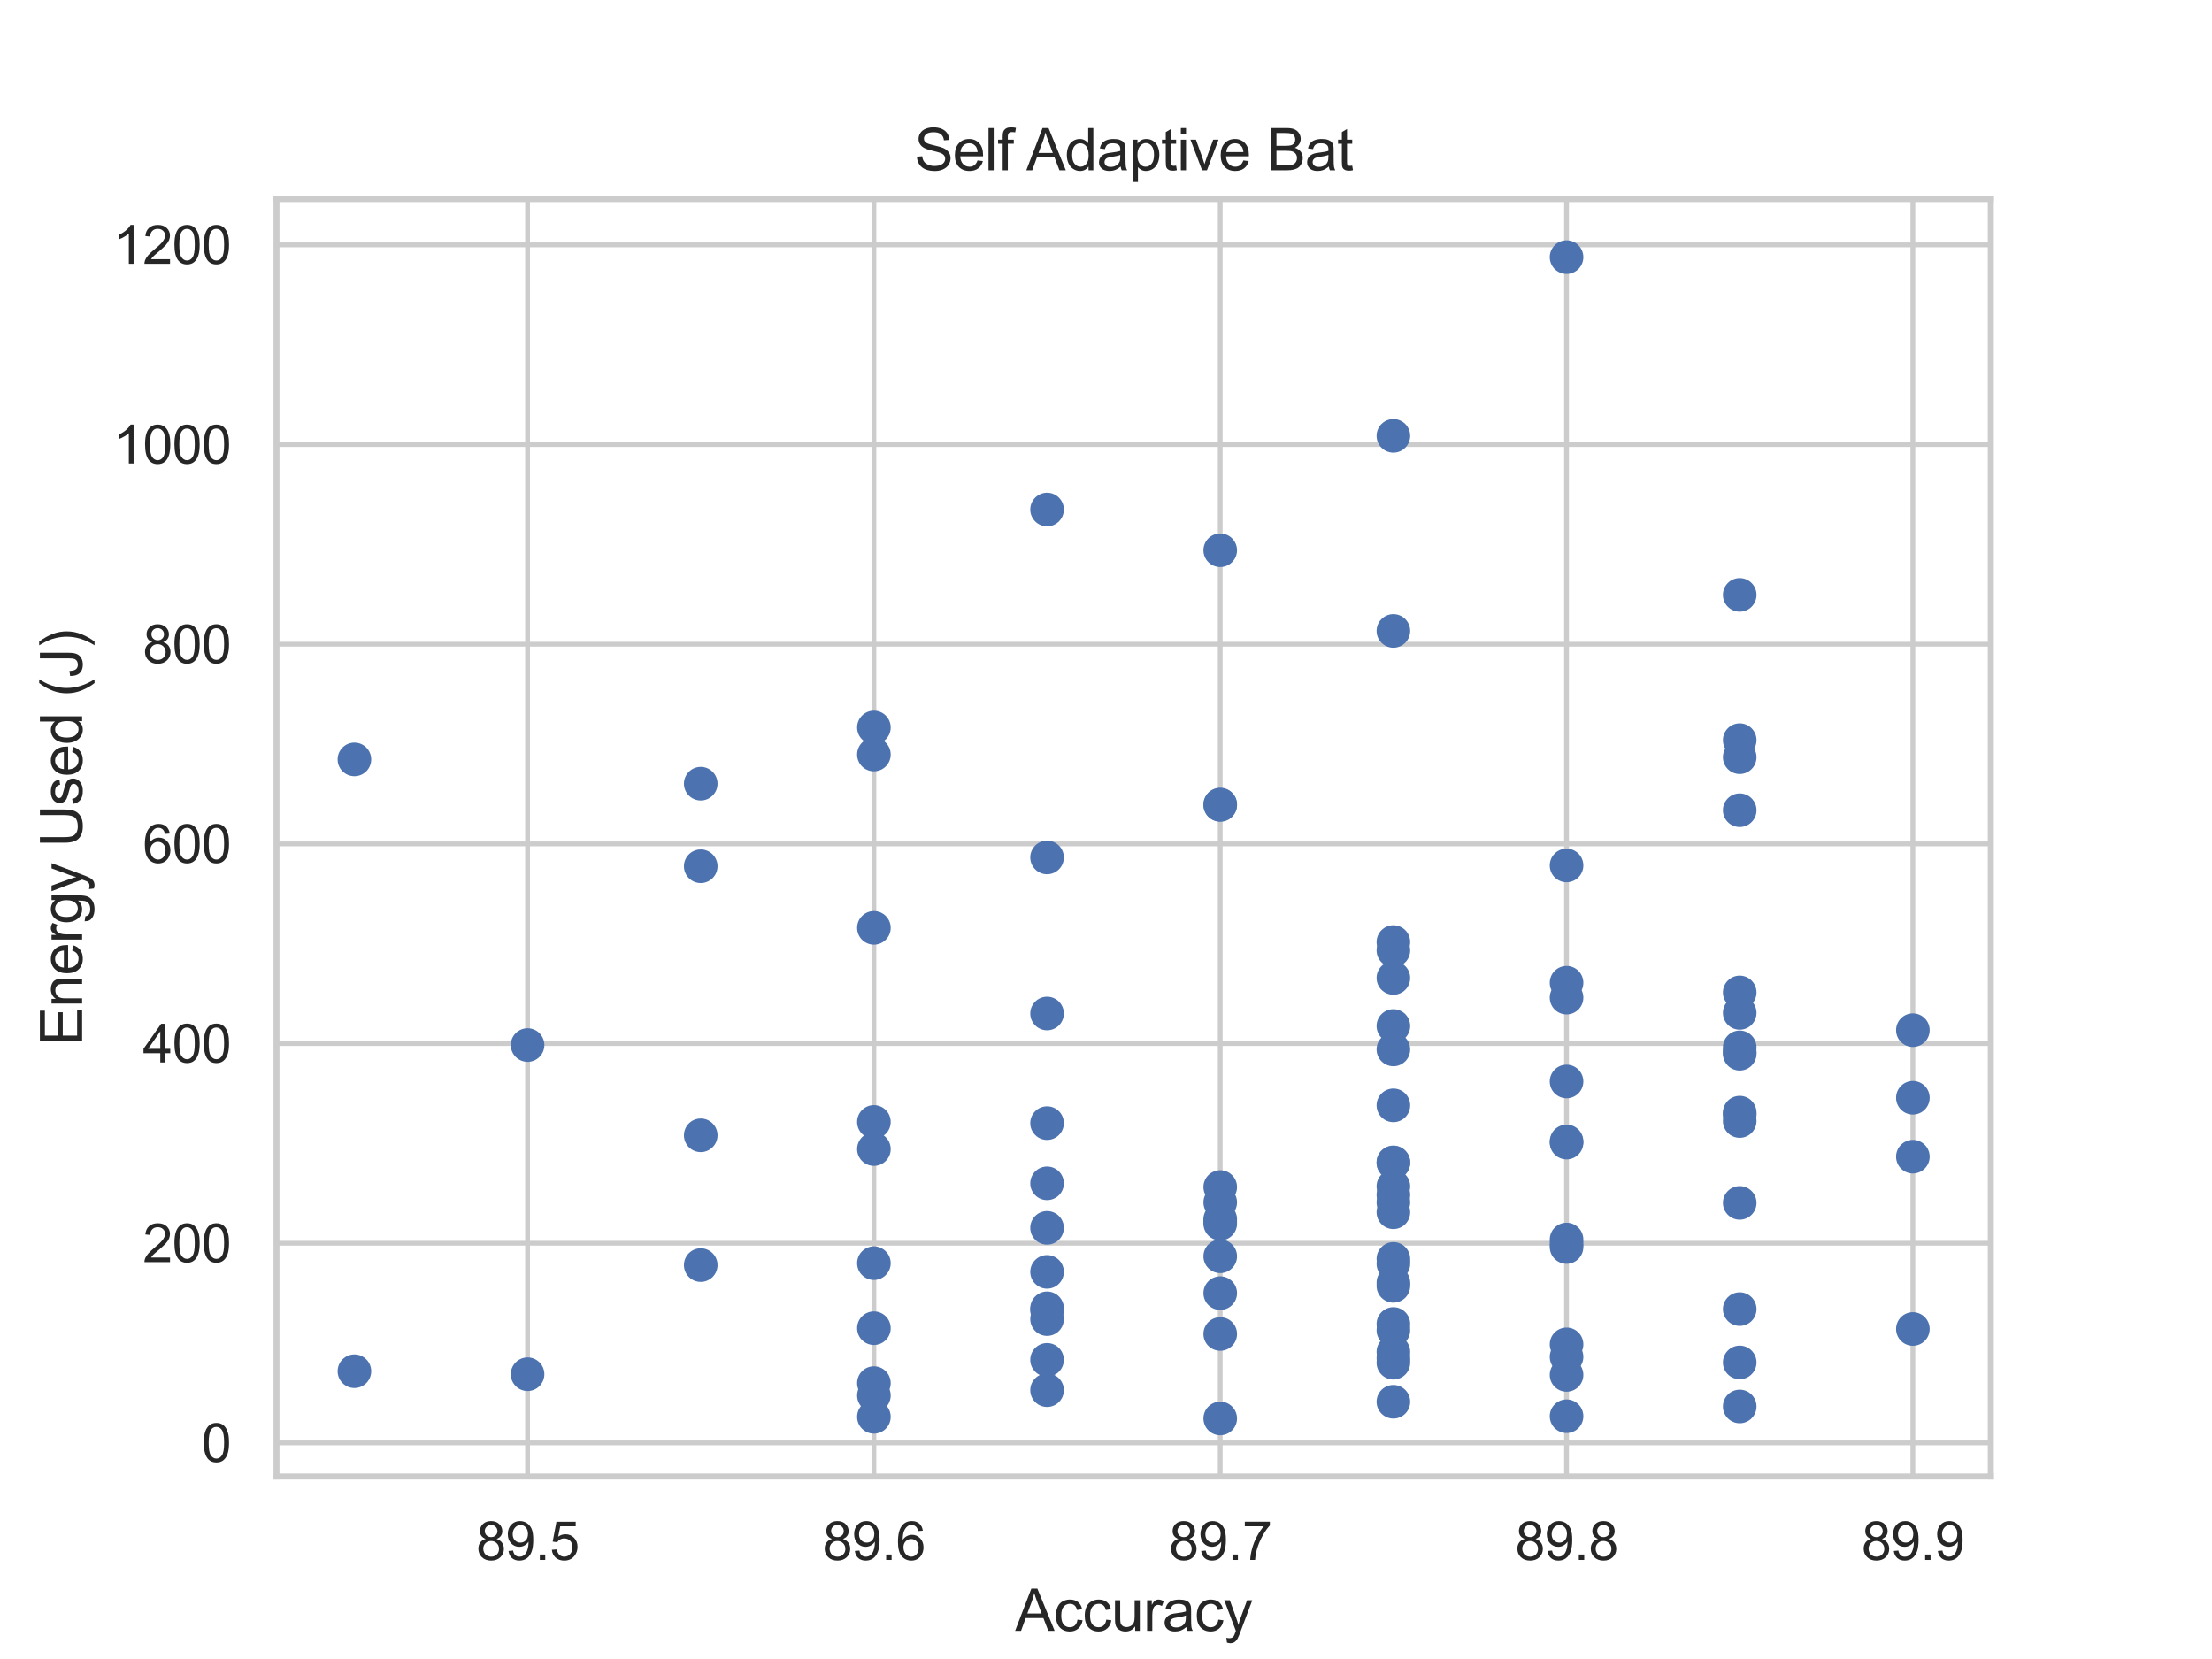 <?xml version="1.0" encoding="utf-8" standalone="no"?>
<!DOCTYPE svg PUBLIC "-//W3C//DTD SVG 1.1//EN"
  "http://www.w3.org/Graphics/SVG/1.1/DTD/svg11.dtd">
<svg xmlns:xlink="http://www.w3.org/1999/xlink" width="460.8pt" height="345.6pt" viewBox="0 0 460.8 345.6" xmlns="http://www.w3.org/2000/svg" version="1.1">
 <defs>
  <style type="text/css">*{stroke-linejoin: round; stroke-linecap: butt}</style>
 </defs>
 <g id="figure_1">
  <g id="patch_1">
   <path d="M 0 345.6 
L 460.8 345.6 
L 460.8 0 
L 0 0 
z
" style="fill: #ffffff"/>
  </g>
  <g id="axes_1">
   <g id="patch_2">
    <path d="M 57.6 307.584 
L 414.72 307.584 
L 414.72 41.472 
L 57.6 41.472 
z
" style="fill: #ffffff"/>
   </g>
   <g id="matplotlib.axis_1">
    <g id="xtick_1">
     <g id="line2d_1">
      <path d="M 109.905 307.584 
L 109.905 41.472 
" clip-path="url(#pb7a81dea56)" style="fill: none; stroke: #cccccc; stroke-linecap: round"/>
     </g>
     <g id="text_1">
      <!-- 89.5 -->
      <g style="fill: #262626" transform="translate(99.202 324.958)scale(0.11 -0.11)">
       <defs>
        <path id="ArialMT-38" d="M 1131 2484 
Q 781 2613 612 2850 
Q 444 3088 444 3419 
Q 444 3919 803 4259 
Q 1163 4600 1759 4600 
Q 2359 4600 2725 4251 
Q 3091 3903 3091 3403 
Q 3091 3084 2923 2848 
Q 2756 2613 2416 2484 
Q 2838 2347 3058 2040 
Q 3278 1734 3278 1309 
Q 3278 722 2862 322 
Q 2447 -78 1769 -78 
Q 1091 -78 675 323 
Q 259 725 259 1325 
Q 259 1772 486 2073 
Q 713 2375 1131 2484 
z
M 1019 3438 
Q 1019 3113 1228 2906 
Q 1438 2700 1772 2700 
Q 2097 2700 2305 2904 
Q 2513 3109 2513 3406 
Q 2513 3716 2298 3927 
Q 2084 4138 1766 4138 
Q 1444 4138 1231 3931 
Q 1019 3725 1019 3438 
z
M 838 1322 
Q 838 1081 952 856 
Q 1066 631 1291 507 
Q 1516 384 1775 384 
Q 2178 384 2440 643 
Q 2703 903 2703 1303 
Q 2703 1709 2433 1975 
Q 2163 2241 1756 2241 
Q 1359 2241 1098 1978 
Q 838 1716 838 1322 
z
" transform="scale(0.016)"/>
        <path id="ArialMT-39" d="M 350 1059 
L 891 1109 
Q 959 728 1153 556 
Q 1347 384 1650 384 
Q 1909 384 2104 503 
Q 2300 622 2425 820 
Q 2550 1019 2634 1356 
Q 2719 1694 2719 2044 
Q 2719 2081 2716 2156 
Q 2547 1888 2255 1720 
Q 1963 1553 1622 1553 
Q 1053 1553 659 1965 
Q 266 2378 266 3053 
Q 266 3750 677 4175 
Q 1088 4600 1706 4600 
Q 2153 4600 2523 4359 
Q 2894 4119 3086 3673 
Q 3278 3228 3278 2384 
Q 3278 1506 3087 986 
Q 2897 466 2520 194 
Q 2144 -78 1638 -78 
Q 1100 -78 759 220 
Q 419 519 350 1059 
z
M 2653 3081 
Q 2653 3566 2395 3850 
Q 2138 4134 1775 4134 
Q 1400 4134 1122 3828 
Q 844 3522 844 3034 
Q 844 2597 1108 2323 
Q 1372 2050 1759 2050 
Q 2150 2050 2401 2323 
Q 2653 2597 2653 3081 
z
" transform="scale(0.016)"/>
        <path id="ArialMT-2e" d="M 581 0 
L 581 641 
L 1222 641 
L 1222 0 
L 581 0 
z
" transform="scale(0.016)"/>
        <path id="ArialMT-35" d="M 266 1200 
L 856 1250 
Q 922 819 1161 601 
Q 1400 384 1738 384 
Q 2144 384 2425 690 
Q 2706 997 2706 1503 
Q 2706 1984 2436 2262 
Q 2166 2541 1728 2541 
Q 1456 2541 1237 2417 
Q 1019 2294 894 2097 
L 366 2166 
L 809 4519 
L 3088 4519 
L 3088 3981 
L 1259 3981 
L 1013 2750 
Q 1425 3038 1878 3038 
Q 2478 3038 2890 2622 
Q 3303 2206 3303 1553 
Q 3303 931 2941 478 
Q 2500 -78 1738 -78 
Q 1113 -78 717 272 
Q 322 622 266 1200 
z
" transform="scale(0.016)"/>
       </defs>
       <use xlink:href="#ArialMT-38"/>
       <use xlink:href="#ArialMT-39" x="55.615"/>
       <use xlink:href="#ArialMT-2e" x="111.23"/>
       <use xlink:href="#ArialMT-35" x="139.014"/>
      </g>
     </g>
    </g>
    <g id="xtick_2">
     <g id="line2d_2">
      <path d="M 182.051 307.584 
L 182.051 41.472 
" clip-path="url(#pb7a81dea56)" style="fill: none; stroke: #cccccc; stroke-linecap: round"/>
     </g>
     <g id="text_2">
      <!-- 89.6 -->
      <g style="fill: #262626" transform="translate(171.347 324.958)scale(0.11 -0.11)">
       <defs>
        <path id="ArialMT-36" d="M 3184 3459 
L 2625 3416 
Q 2550 3747 2413 3897 
Q 2184 4138 1850 4138 
Q 1581 4138 1378 3988 
Q 1113 3794 959 3422 
Q 806 3050 800 2363 
Q 1003 2672 1297 2822 
Q 1591 2972 1913 2972 
Q 2475 2972 2870 2558 
Q 3266 2144 3266 1488 
Q 3266 1056 3080 686 
Q 2894 316 2569 119 
Q 2244 -78 1831 -78 
Q 1128 -78 684 439 
Q 241 956 241 2144 
Q 241 3472 731 4075 
Q 1159 4600 1884 4600 
Q 2425 4600 2770 4297 
Q 3116 3994 3184 3459 
z
M 888 1484 
Q 888 1194 1011 928 
Q 1134 663 1356 523 
Q 1578 384 1822 384 
Q 2178 384 2434 671 
Q 2691 959 2691 1453 
Q 2691 1928 2437 2201 
Q 2184 2475 1800 2475 
Q 1419 2475 1153 2201 
Q 888 1928 888 1484 
z
" transform="scale(0.016)"/>
       </defs>
       <use xlink:href="#ArialMT-38"/>
       <use xlink:href="#ArialMT-39" x="55.615"/>
       <use xlink:href="#ArialMT-2e" x="111.23"/>
       <use xlink:href="#ArialMT-36" x="139.014"/>
      </g>
     </g>
    </g>
    <g id="xtick_3">
     <g id="line2d_3">
      <path d="M 254.196 307.584 
L 254.196 41.472 
" clip-path="url(#pb7a81dea56)" style="fill: none; stroke: #cccccc; stroke-linecap: round"/>
     </g>
     <g id="text_3">
      <!-- 89.7 -->
      <g style="fill: #262626" transform="translate(243.493 324.958)scale(0.11 -0.11)">
       <defs>
        <path id="ArialMT-37" d="M 303 3981 
L 303 4522 
L 3269 4522 
L 3269 4084 
Q 2831 3619 2401 2847 
Q 1972 2075 1738 1259 
Q 1569 684 1522 0 
L 944 0 
Q 953 541 1156 1306 
Q 1359 2072 1739 2783 
Q 2119 3494 2547 3981 
L 303 3981 
z
" transform="scale(0.016)"/>
       </defs>
       <use xlink:href="#ArialMT-38"/>
       <use xlink:href="#ArialMT-39" x="55.615"/>
       <use xlink:href="#ArialMT-2e" x="111.23"/>
       <use xlink:href="#ArialMT-37" x="139.014"/>
      </g>
     </g>
    </g>
    <g id="xtick_4">
     <g id="line2d_4">
      <path d="M 326.342 307.584 
L 326.342 41.472 
" clip-path="url(#pb7a81dea56)" style="fill: none; stroke: #cccccc; stroke-linecap: round"/>
     </g>
     <g id="text_4">
      <!-- 89.8 -->
      <g style="fill: #262626" transform="translate(315.638 324.958)scale(0.11 -0.11)">
       <use xlink:href="#ArialMT-38"/>
       <use xlink:href="#ArialMT-39" x="55.615"/>
       <use xlink:href="#ArialMT-2e" x="111.23"/>
       <use xlink:href="#ArialMT-38" x="139.014"/>
      </g>
     </g>
    </g>
    <g id="xtick_5">
     <g id="line2d_5">
      <path d="M 398.487 307.584 
L 398.487 41.472 
" clip-path="url(#pb7a81dea56)" style="fill: none; stroke: #cccccc; stroke-linecap: round"/>
     </g>
     <g id="text_5">
      <!-- 89.9 -->
      <g style="fill: #262626" transform="translate(387.784 324.958)scale(0.11 -0.11)">
       <use xlink:href="#ArialMT-38"/>
       <use xlink:href="#ArialMT-39" x="55.615"/>
       <use xlink:href="#ArialMT-2e" x="111.23"/>
       <use xlink:href="#ArialMT-39" x="139.014"/>
      </g>
     </g>
    </g>
    <g id="text_6">
     <!-- Accuracy -->
     <g style="fill: #262626" transform="translate(211.487 339.733)scale(0.12 -0.12)">
      <defs>
       <path id="ArialMT-41" d="M -9 0 
L 1750 4581 
L 2403 4581 
L 4278 0 
L 3588 0 
L 3053 1388 
L 1138 1388 
L 634 0 
L -9 0 
z
M 1313 1881 
L 2866 1881 
L 2388 3150 
Q 2169 3728 2063 4100 
Q 1975 3659 1816 3225 
L 1313 1881 
z
" transform="scale(0.016)"/>
       <path id="ArialMT-63" d="M 2588 1216 
L 3141 1144 
Q 3050 572 2676 248 
Q 2303 -75 1759 -75 
Q 1078 -75 664 370 
Q 250 816 250 1647 
Q 250 2184 428 2587 
Q 606 2991 970 3192 
Q 1334 3394 1763 3394 
Q 2303 3394 2647 3120 
Q 2991 2847 3088 2344 
L 2541 2259 
Q 2463 2594 2264 2762 
Q 2066 2931 1784 2931 
Q 1359 2931 1093 2626 
Q 828 2322 828 1663 
Q 828 994 1084 691 
Q 1341 388 1753 388 
Q 2084 388 2306 591 
Q 2528 794 2588 1216 
z
" transform="scale(0.016)"/>
       <path id="ArialMT-75" d="M 2597 0 
L 2597 488 
Q 2209 -75 1544 -75 
Q 1250 -75 995 37 
Q 741 150 617 320 
Q 494 491 444 738 
Q 409 903 409 1263 
L 409 3319 
L 972 3319 
L 972 1478 
Q 972 1038 1006 884 
Q 1059 663 1231 536 
Q 1403 409 1656 409 
Q 1909 409 2131 539 
Q 2353 669 2445 892 
Q 2538 1116 2538 1541 
L 2538 3319 
L 3100 3319 
L 3100 0 
L 2597 0 
z
" transform="scale(0.016)"/>
       <path id="ArialMT-72" d="M 416 0 
L 416 3319 
L 922 3319 
L 922 2816 
Q 1116 3169 1280 3281 
Q 1444 3394 1641 3394 
Q 1925 3394 2219 3213 
L 2025 2691 
Q 1819 2813 1613 2813 
Q 1428 2813 1281 2702 
Q 1134 2591 1072 2394 
Q 978 2094 978 1738 
L 978 0 
L 416 0 
z
" transform="scale(0.016)"/>
       <path id="ArialMT-61" d="M 2588 409 
Q 2275 144 1986 34 
Q 1697 -75 1366 -75 
Q 819 -75 525 192 
Q 231 459 231 875 
Q 231 1119 342 1320 
Q 453 1522 633 1644 
Q 813 1766 1038 1828 
Q 1203 1872 1538 1913 
Q 2219 1994 2541 2106 
Q 2544 2222 2544 2253 
Q 2544 2597 2384 2738 
Q 2169 2928 1744 2928 
Q 1347 2928 1158 2789 
Q 969 2650 878 2297 
L 328 2372 
Q 403 2725 575 2942 
Q 747 3159 1072 3276 
Q 1397 3394 1825 3394 
Q 2250 3394 2515 3294 
Q 2781 3194 2906 3042 
Q 3031 2891 3081 2659 
Q 3109 2516 3109 2141 
L 3109 1391 
Q 3109 606 3145 398 
Q 3181 191 3288 0 
L 2700 0 
Q 2613 175 2588 409 
z
M 2541 1666 
Q 2234 1541 1622 1453 
Q 1275 1403 1131 1340 
Q 988 1278 909 1158 
Q 831 1038 831 891 
Q 831 666 1001 516 
Q 1172 366 1500 366 
Q 1825 366 2078 508 
Q 2331 650 2450 897 
Q 2541 1088 2541 1459 
L 2541 1666 
z
" transform="scale(0.016)"/>
       <path id="ArialMT-79" d="M 397 -1278 
L 334 -750 
Q 519 -800 656 -800 
Q 844 -800 956 -737 
Q 1069 -675 1141 -563 
Q 1194 -478 1313 -144 
Q 1328 -97 1363 -6 
L 103 3319 
L 709 3319 
L 1400 1397 
Q 1534 1031 1641 628 
Q 1738 1016 1872 1384 
L 2581 3319 
L 3144 3319 
L 1881 -56 
Q 1678 -603 1566 -809 
Q 1416 -1088 1222 -1217 
Q 1028 -1347 759 -1347 
Q 597 -1347 397 -1278 
z
" transform="scale(0.016)"/>
      </defs>
      <use xlink:href="#ArialMT-41"/>
      <use xlink:href="#ArialMT-63" x="66.699"/>
      <use xlink:href="#ArialMT-63" x="116.699"/>
      <use xlink:href="#ArialMT-75" x="166.699"/>
      <use xlink:href="#ArialMT-72" x="222.314"/>
      <use xlink:href="#ArialMT-61" x="255.615"/>
      <use xlink:href="#ArialMT-63" x="311.23"/>
      <use xlink:href="#ArialMT-79" x="361.23"/>
     </g>
    </g>
   </g>
   <g id="matplotlib.axis_2">
    <g id="ytick_1">
     <g id="line2d_6">
      <path d="M 57.6 300.583 
L 414.72 300.583 
" clip-path="url(#pb7a81dea56)" style="fill: none; stroke: #cccccc; stroke-linecap: round"/>
     </g>
     <g id="text_7">
      <!-- 0 -->
      <g style="fill: #262626" transform="translate(41.983 304.52)scale(0.11 -0.11)">
       <defs>
        <path id="ArialMT-30" d="M 266 2259 
Q 266 3072 433 3567 
Q 600 4063 929 4331 
Q 1259 4600 1759 4600 
Q 2128 4600 2406 4451 
Q 2684 4303 2865 4023 
Q 3047 3744 3150 3342 
Q 3253 2941 3253 2259 
Q 3253 1453 3087 958 
Q 2922 463 2592 192 
Q 2263 -78 1759 -78 
Q 1097 -78 719 397 
Q 266 969 266 2259 
z
M 844 2259 
Q 844 1131 1108 757 
Q 1372 384 1759 384 
Q 2147 384 2411 759 
Q 2675 1134 2675 2259 
Q 2675 3391 2411 3762 
Q 2147 4134 1753 4134 
Q 1366 4134 1134 3806 
Q 844 3388 844 2259 
z
" transform="scale(0.016)"/>
       </defs>
       <use xlink:href="#ArialMT-30"/>
      </g>
     </g>
    </g>
    <g id="ytick_2">
     <g id="line2d_7">
      <path d="M 57.6 258.988 
L 414.72 258.988 
" clip-path="url(#pb7a81dea56)" style="fill: none; stroke: #cccccc; stroke-linecap: round"/>
     </g>
     <g id="text_8">
      <!-- 200 -->
      <g style="fill: #262626" transform="translate(29.749 262.925)scale(0.11 -0.11)">
       <defs>
        <path id="ArialMT-32" d="M 3222 541 
L 3222 0 
L 194 0 
Q 188 203 259 391 
Q 375 700 629 1000 
Q 884 1300 1366 1694 
Q 2113 2306 2375 2664 
Q 2638 3022 2638 3341 
Q 2638 3675 2398 3904 
Q 2159 4134 1775 4134 
Q 1369 4134 1125 3890 
Q 881 3647 878 3216 
L 300 3275 
Q 359 3922 746 4261 
Q 1134 4600 1788 4600 
Q 2447 4600 2831 4234 
Q 3216 3869 3216 3328 
Q 3216 3053 3103 2787 
Q 2991 2522 2730 2228 
Q 2469 1934 1863 1422 
Q 1356 997 1212 845 
Q 1069 694 975 541 
L 3222 541 
z
" transform="scale(0.016)"/>
       </defs>
       <use xlink:href="#ArialMT-32"/>
       <use xlink:href="#ArialMT-30" x="55.615"/>
       <use xlink:href="#ArialMT-30" x="111.23"/>
      </g>
     </g>
    </g>
    <g id="ytick_3">
     <g id="line2d_8">
      <path d="M 57.6 217.392 
L 414.72 217.392 
" clip-path="url(#pb7a81dea56)" style="fill: none; stroke: #cccccc; stroke-linecap: round"/>
     </g>
     <g id="text_9">
      <!-- 400 -->
      <g style="fill: #262626" transform="translate(29.749 221.329)scale(0.11 -0.11)">
       <defs>
        <path id="ArialMT-34" d="M 2069 0 
L 2069 1097 
L 81 1097 
L 81 1613 
L 2172 4581 
L 2631 4581 
L 2631 1613 
L 3250 1613 
L 3250 1097 
L 2631 1097 
L 2631 0 
L 2069 0 
z
M 2069 1613 
L 2069 3678 
L 634 1613 
L 2069 1613 
z
" transform="scale(0.016)"/>
       </defs>
       <use xlink:href="#ArialMT-34"/>
       <use xlink:href="#ArialMT-30" x="55.615"/>
       <use xlink:href="#ArialMT-30" x="111.23"/>
      </g>
     </g>
    </g>
    <g id="ytick_4">
     <g id="line2d_9">
      <path d="M 57.6 175.797 
L 414.72 175.797 
" clip-path="url(#pb7a81dea56)" style="fill: none; stroke: #cccccc; stroke-linecap: round"/>
     </g>
     <g id="text_10">
      <!-- 600 -->
      <g style="fill: #262626" transform="translate(29.749 179.733)scale(0.11 -0.11)">
       <use xlink:href="#ArialMT-36"/>
       <use xlink:href="#ArialMT-30" x="55.615"/>
       <use xlink:href="#ArialMT-30" x="111.23"/>
      </g>
     </g>
    </g>
    <g id="ytick_5">
     <g id="line2d_10">
      <path d="M 57.6 134.201 
L 414.72 134.201 
" clip-path="url(#pb7a81dea56)" style="fill: none; stroke: #cccccc; stroke-linecap: round"/>
     </g>
     <g id="text_11">
      <!-- 800 -->
      <g style="fill: #262626" transform="translate(29.749 138.138)scale(0.11 -0.11)">
       <use xlink:href="#ArialMT-38"/>
       <use xlink:href="#ArialMT-30" x="55.615"/>
       <use xlink:href="#ArialMT-30" x="111.23"/>
      </g>
     </g>
    </g>
    <g id="ytick_6">
     <g id="line2d_11">
      <path d="M 57.6 92.605 
L 414.72 92.605 
" clip-path="url(#pb7a81dea56)" style="fill: none; stroke: #cccccc; stroke-linecap: round"/>
     </g>
     <g id="text_12">
      <!-- 1000 -->
      <g style="fill: #262626" transform="translate(23.632 96.542)scale(0.11 -0.11)">
       <defs>
        <path id="ArialMT-31" d="M 2384 0 
L 1822 0 
L 1822 3584 
Q 1619 3391 1289 3197 
Q 959 3003 697 2906 
L 697 3450 
Q 1169 3672 1522 3987 
Q 1875 4303 2022 4600 
L 2384 4600 
L 2384 0 
z
" transform="scale(0.016)"/>
       </defs>
       <use xlink:href="#ArialMT-31"/>
       <use xlink:href="#ArialMT-30" x="55.615"/>
       <use xlink:href="#ArialMT-30" x="111.23"/>
       <use xlink:href="#ArialMT-30" x="166.846"/>
      </g>
     </g>
    </g>
    <g id="ytick_7">
     <g id="line2d_12">
      <path d="M 57.6 51.01 
L 414.72 51.01 
" clip-path="url(#pb7a81dea56)" style="fill: none; stroke: #cccccc; stroke-linecap: round"/>
     </g>
     <g id="text_13">
      <!-- 1200 -->
      <g style="fill: #262626" transform="translate(23.632 54.947)scale(0.11 -0.11)">
       <use xlink:href="#ArialMT-31"/>
       <use xlink:href="#ArialMT-32" x="55.615"/>
       <use xlink:href="#ArialMT-30" x="111.23"/>
       <use xlink:href="#ArialMT-30" x="166.846"/>
      </g>
     </g>
    </g>
    <g id="text_14">
     <!-- Energy Used (J) -->
     <g style="fill: #262626" transform="translate(17.106 217.873)rotate(-90)scale(0.12 -0.12)">
      <defs>
       <path id="ArialMT-45" d="M 506 0 
L 506 4581 
L 3819 4581 
L 3819 4041 
L 1113 4041 
L 1113 2638 
L 3647 2638 
L 3647 2100 
L 1113 2100 
L 1113 541 
L 3925 541 
L 3925 0 
L 506 0 
z
" transform="scale(0.016)"/>
       <path id="ArialMT-6e" d="M 422 0 
L 422 3319 
L 928 3319 
L 928 2847 
Q 1294 3394 1984 3394 
Q 2284 3394 2536 3286 
Q 2788 3178 2913 3003 
Q 3038 2828 3088 2588 
Q 3119 2431 3119 2041 
L 3119 0 
L 2556 0 
L 2556 2019 
Q 2556 2363 2490 2533 
Q 2425 2703 2258 2804 
Q 2091 2906 1866 2906 
Q 1506 2906 1245 2678 
Q 984 2450 984 1813 
L 984 0 
L 422 0 
z
" transform="scale(0.016)"/>
       <path id="ArialMT-65" d="M 2694 1069 
L 3275 997 
Q 3138 488 2766 206 
Q 2394 -75 1816 -75 
Q 1088 -75 661 373 
Q 234 822 234 1631 
Q 234 2469 665 2931 
Q 1097 3394 1784 3394 
Q 2450 3394 2872 2941 
Q 3294 2488 3294 1666 
Q 3294 1616 3291 1516 
L 816 1516 
Q 847 969 1125 678 
Q 1403 388 1819 388 
Q 2128 388 2347 550 
Q 2566 713 2694 1069 
z
M 847 1978 
L 2700 1978 
Q 2663 2397 2488 2606 
Q 2219 2931 1791 2931 
Q 1403 2931 1139 2672 
Q 875 2413 847 1978 
z
" transform="scale(0.016)"/>
       <path id="ArialMT-67" d="M 319 -275 
L 866 -356 
Q 900 -609 1056 -725 
Q 1266 -881 1628 -881 
Q 2019 -881 2231 -725 
Q 2444 -569 2519 -288 
Q 2563 -116 2559 434 
Q 2191 0 1641 0 
Q 956 0 581 494 
Q 206 988 206 1678 
Q 206 2153 378 2554 
Q 550 2956 876 3175 
Q 1203 3394 1644 3394 
Q 2231 3394 2613 2919 
L 2613 3319 
L 3131 3319 
L 3131 450 
Q 3131 -325 2973 -648 
Q 2816 -972 2473 -1159 
Q 2131 -1347 1631 -1347 
Q 1038 -1347 672 -1080 
Q 306 -813 319 -275 
z
M 784 1719 
Q 784 1066 1043 766 
Q 1303 466 1694 466 
Q 2081 466 2343 764 
Q 2606 1063 2606 1700 
Q 2606 2309 2336 2618 
Q 2066 2928 1684 2928 
Q 1309 2928 1046 2623 
Q 784 2319 784 1719 
z
" transform="scale(0.016)"/>
       <path id="ArialMT-20" transform="scale(0.016)"/>
       <path id="ArialMT-55" d="M 3500 4581 
L 4106 4581 
L 4106 1934 
Q 4106 1244 3950 837 
Q 3794 431 3386 176 
Q 2978 -78 2316 -78 
Q 1672 -78 1262 144 
Q 853 366 678 786 
Q 503 1206 503 1934 
L 503 4581 
L 1109 4581 
L 1109 1938 
Q 1109 1341 1220 1058 
Q 1331 775 1601 622 
Q 1872 469 2263 469 
Q 2931 469 3215 772 
Q 3500 1075 3500 1938 
L 3500 4581 
z
" transform="scale(0.016)"/>
       <path id="ArialMT-73" d="M 197 991 
L 753 1078 
Q 800 744 1014 566 
Q 1228 388 1613 388 
Q 2000 388 2187 545 
Q 2375 703 2375 916 
Q 2375 1106 2209 1216 
Q 2094 1291 1634 1406 
Q 1016 1563 777 1677 
Q 538 1791 414 1992 
Q 291 2194 291 2438 
Q 291 2659 392 2848 
Q 494 3038 669 3163 
Q 800 3259 1026 3326 
Q 1253 3394 1513 3394 
Q 1903 3394 2198 3281 
Q 2494 3169 2634 2976 
Q 2775 2784 2828 2463 
L 2278 2388 
Q 2241 2644 2061 2787 
Q 1881 2931 1553 2931 
Q 1166 2931 1000 2803 
Q 834 2675 834 2503 
Q 834 2394 903 2306 
Q 972 2216 1119 2156 
Q 1203 2125 1616 2013 
Q 2213 1853 2448 1751 
Q 2684 1650 2818 1456 
Q 2953 1263 2953 975 
Q 2953 694 2789 445 
Q 2625 197 2315 61 
Q 2006 -75 1616 -75 
Q 969 -75 630 194 
Q 291 463 197 991 
z
" transform="scale(0.016)"/>
       <path id="ArialMT-64" d="M 2575 0 
L 2575 419 
Q 2259 -75 1647 -75 
Q 1250 -75 917 144 
Q 584 363 401 755 
Q 219 1147 219 1656 
Q 219 2153 384 2558 
Q 550 2963 881 3178 
Q 1213 3394 1622 3394 
Q 1922 3394 2156 3267 
Q 2391 3141 2538 2938 
L 2538 4581 
L 3097 4581 
L 3097 0 
L 2575 0 
z
M 797 1656 
Q 797 1019 1065 703 
Q 1334 388 1700 388 
Q 2069 388 2326 689 
Q 2584 991 2584 1609 
Q 2584 2291 2321 2609 
Q 2059 2928 1675 2928 
Q 1300 2928 1048 2622 
Q 797 2316 797 1656 
z
" transform="scale(0.016)"/>
       <path id="ArialMT-28" d="M 1497 -1347 
Q 1031 -759 709 28 
Q 388 816 388 1659 
Q 388 2403 628 3084 
Q 909 3875 1497 4659 
L 1900 4659 
Q 1522 4009 1400 3731 
Q 1209 3300 1100 2831 
Q 966 2247 966 1656 
Q 966 153 1900 -1347 
L 1497 -1347 
z
" transform="scale(0.016)"/>
       <path id="ArialMT-4a" d="M 184 1300 
L 731 1375 
Q 753 850 928 656 
Q 1103 463 1413 463 
Q 1641 463 1806 567 
Q 1972 672 2034 851 
Q 2097 1031 2097 1425 
L 2097 4581 
L 2703 4581 
L 2703 1459 
Q 2703 884 2564 568 
Q 2425 253 2123 87 
Q 1822 -78 1416 -78 
Q 813 -78 492 269 
Q 172 616 184 1300 
z
" transform="scale(0.016)"/>
       <path id="ArialMT-29" d="M 791 -1347 
L 388 -1347 
Q 1322 153 1322 1656 
Q 1322 2244 1188 2822 
Q 1081 3291 891 3722 
Q 769 4003 388 4659 
L 791 4659 
Q 1378 3875 1659 3084 
Q 1900 2403 1900 1659 
Q 1900 816 1576 28 
Q 1253 -759 791 -1347 
z
" transform="scale(0.016)"/>
      </defs>
      <use xlink:href="#ArialMT-45"/>
      <use xlink:href="#ArialMT-6e" x="66.699"/>
      <use xlink:href="#ArialMT-65" x="122.314"/>
      <use xlink:href="#ArialMT-72" x="177.93"/>
      <use xlink:href="#ArialMT-67" x="211.23"/>
      <use xlink:href="#ArialMT-79" x="266.846"/>
      <use xlink:href="#ArialMT-20" x="316.846"/>
      <use xlink:href="#ArialMT-55" x="344.629"/>
      <use xlink:href="#ArialMT-73" x="416.846"/>
      <use xlink:href="#ArialMT-65" x="466.846"/>
      <use xlink:href="#ArialMT-64" x="522.461"/>
      <use xlink:href="#ArialMT-20" x="578.076"/>
      <use xlink:href="#ArialMT-28" x="605.859"/>
      <use xlink:href="#ArialMT-4a" x="639.16"/>
      <use xlink:href="#ArialMT-29" x="689.16"/>
     </g>
    </g>
   </g>
   <g id="line2d_13">
    <defs>
     <path id="mc01c6c06c6" d="M 0 3 
C 0.796 3 1.559 2.684 2.121 2.121 
C 2.684 1.559 3 0.796 3 0 
C 3 -0.796 2.684 -1.559 2.121 -2.121 
C 1.559 -2.684 0.796 -3 0 -3 
C -0.796 -3 -1.559 -2.684 -2.121 -2.121 
C -2.684 -1.559 -3 -0.796 -3 0 
C -3 0.796 -2.684 1.559 -2.121 2.121 
C -1.559 2.684 -0.796 3 0 3 
z
" style="stroke: #4c72b0"/>
    </defs>
    <g clip-path="url(#pb7a81dea56)">
     <use xlink:href="#mc01c6c06c6" x="398.487" y="228.685" style="fill: #4c72b0; stroke: #4c72b0"/>
     <use xlink:href="#mc01c6c06c6" x="398.487" y="276.853" style="fill: #4c72b0; stroke: #4c72b0"/>
     <use xlink:href="#mc01c6c06c6" x="398.487" y="214.605" style="fill: #4c72b0; stroke: #4c72b0"/>
     <use xlink:href="#mc01c6c06c6" x="398.487" y="240.956" style="fill: #4c72b0; stroke: #4c72b0"/>
     <use xlink:href="#mc01c6c06c6" x="362.415" y="233.531" style="fill: #4c72b0; stroke: #4c72b0"/>
     <use xlink:href="#mc01c6c06c6" x="362.415" y="157.744" style="fill: #4c72b0; stroke: #4c72b0"/>
     <use xlink:href="#mc01c6c06c6" x="362.415" y="206.744" style="fill: #4c72b0; stroke: #4c72b0"/>
     <use xlink:href="#mc01c6c06c6" x="362.415" y="272.714" style="fill: #4c72b0; stroke: #4c72b0"/>
     <use xlink:href="#mc01c6c06c6" x="362.415" y="168.788" style="fill: #4c72b0; stroke: #4c72b0"/>
     <use xlink:href="#mc01c6c06c6" x="362.415" y="211.007" style="fill: #4c72b0; stroke: #4c72b0"/>
     <use xlink:href="#mc01c6c06c6" x="362.415" y="218.183" style="fill: #4c72b0; stroke: #4c72b0"/>
     <use xlink:href="#mc01c6c06c6" x="362.415" y="250.586" style="fill: #4c72b0; stroke: #4c72b0"/>
     <use xlink:href="#mc01c6c06c6" x="362.415" y="232.2" style="fill: #4c72b0; stroke: #4c72b0"/>
     <use xlink:href="#mc01c6c06c6" x="362.415" y="219.139" style="fill: #4c72b0; stroke: #4c72b0"/>
     <use xlink:href="#mc01c6c06c6" x="362.415" y="283.82" style="fill: #4c72b0; stroke: #4c72b0"/>
     <use xlink:href="#mc01c6c06c6" x="362.415" y="219.514" style="fill: #4c72b0; stroke: #4c72b0"/>
     <use xlink:href="#mc01c6c06c6" x="362.415" y="154.188" style="fill: #4c72b0; stroke: #4c72b0"/>
     <use xlink:href="#mc01c6c06c6" x="362.415" y="123.927" style="fill: #4c72b0; stroke: #4c72b0"/>
     <use xlink:href="#mc01c6c06c6" x="362.415" y="292.992" style="fill: #4c72b0; stroke: #4c72b0"/>
     <use xlink:href="#mc01c6c06c6" x="362.415" y="231.784" style="fill: #4c72b0; stroke: #4c72b0"/>
     <use xlink:href="#mc01c6c06c6" x="326.342" y="225.295" style="fill: #4c72b0; stroke: #4c72b0"/>
     <use xlink:href="#mc01c6c06c6" x="326.342" y="258.218" style="fill: #4c72b0; stroke: #4c72b0"/>
     <use xlink:href="#mc01c6c06c6" x="326.342" y="238.024" style="fill: #4c72b0; stroke: #4c72b0"/>
     <use xlink:href="#mc01c6c06c6" x="326.342" y="259.113" style="fill: #4c72b0; stroke: #4c72b0"/>
     <use xlink:href="#mc01c6c06c6" x="326.342" y="259.778" style="fill: #4c72b0; stroke: #4c72b0"/>
     <use xlink:href="#mc01c6c06c6" x="326.342" y="237.774" style="fill: #4c72b0; stroke: #4c72b0"/>
     <use xlink:href="#mc01c6c06c6" x="326.342" y="207.825" style="fill: #4c72b0; stroke: #4c72b0"/>
     <use xlink:href="#mc01c6c06c6" x="326.342" y="204.726" style="fill: #4c72b0; stroke: #4c72b0"/>
     <use xlink:href="#mc01c6c06c6" x="326.342" y="53.568" style="fill: #4c72b0; stroke: #4c72b0"/>
     <use xlink:href="#mc01c6c06c6" x="326.342" y="295.03" style="fill: #4c72b0; stroke: #4c72b0"/>
     <use xlink:href="#mc01c6c06c6" x="326.342" y="282.656" style="fill: #4c72b0; stroke: #4c72b0"/>
     <use xlink:href="#mc01c6c06c6" x="326.342" y="180.289" style="fill: #4c72b0; stroke: #4c72b0"/>
     <use xlink:href="#mc01c6c06c6" x="326.342" y="286.42" style="fill: #4c72b0; stroke: #4c72b0"/>
     <use xlink:href="#mc01c6c06c6" x="326.342" y="280.056" style="fill: #4c72b0; stroke: #4c72b0"/>
     <use xlink:href="#mc01c6c06c6" x="290.269" y="267.203" style="fill: #4c72b0; stroke: #4c72b0"/>
     <use xlink:href="#mc01c6c06c6" x="290.269" y="242.225" style="fill: #4c72b0; stroke: #4c72b0"/>
     <use xlink:href="#mc01c6c06c6" x="290.269" y="282.905" style="fill: #4c72b0; stroke: #4c72b0"/>
     <use xlink:href="#mc01c6c06c6" x="290.269" y="247.133" style="fill: #4c72b0; stroke: #4c72b0"/>
     <use xlink:href="#mc01c6c06c6" x="290.269" y="283.883" style="fill: #4c72b0; stroke: #4c72b0"/>
     <use xlink:href="#mc01c6c06c6" x="290.269" y="131.435" style="fill: #4c72b0; stroke: #4c72b0"/>
     <use xlink:href="#mc01c6c06c6" x="290.269" y="242.142" style="fill: #4c72b0; stroke: #4c72b0"/>
     <use xlink:href="#mc01c6c06c6" x="290.269" y="218.619" style="fill: #4c72b0; stroke: #4c72b0"/>
     <use xlink:href="#mc01c6c06c6" x="290.269" y="90.796" style="fill: #4c72b0; stroke: #4c72b0"/>
     <use xlink:href="#mc01c6c06c6" x="290.269" y="292.015" style="fill: #4c72b0; stroke: #4c72b0"/>
     <use xlink:href="#mc01c6c06c6" x="290.269" y="230.266" style="fill: #4c72b0; stroke: #4c72b0"/>
     <use xlink:href="#mc01c6c06c6" x="290.269" y="248.901" style="fill: #4c72b0; stroke: #4c72b0"/>
     <use xlink:href="#mc01c6c06c6" x="290.269" y="250.482" style="fill: #4c72b0; stroke: #4c72b0"/>
     <use xlink:href="#mc01c6c06c6" x="290.269" y="267.869" style="fill: #4c72b0; stroke: #4c72b0"/>
     <use xlink:href="#mc01c6c06c6" x="290.269" y="252.541" style="fill: #4c72b0; stroke: #4c72b0"/>
     <use xlink:href="#mc01c6c06c6" x="290.269" y="281.616" style="fill: #4c72b0; stroke: #4c72b0"/>
     <use xlink:href="#mc01c6c06c6" x="290.269" y="213.732" style="fill: #4c72b0; stroke: #4c72b0"/>
     <use xlink:href="#mc01c6c06c6" x="290.269" y="277.124" style="fill: #4c72b0; stroke: #4c72b0"/>
     <use xlink:href="#mc01c6c06c6" x="290.269" y="275.813" style="fill: #4c72b0; stroke: #4c72b0"/>
     <use xlink:href="#mc01c6c06c6" x="290.269" y="262.253" style="fill: #4c72b0; stroke: #4c72b0"/>
     <use xlink:href="#mc01c6c06c6" x="290.269" y="196.241" style="fill: #4c72b0; stroke: #4c72b0"/>
     <use xlink:href="#mc01c6c06c6" x="290.269" y="263.272" style="fill: #4c72b0; stroke: #4c72b0"/>
     <use xlink:href="#mc01c6c06c6" x="290.269" y="197.988" style="fill: #4c72b0; stroke: #4c72b0"/>
     <use xlink:href="#mc01c6c06c6" x="290.269" y="203.728" style="fill: #4c72b0; stroke: #4c72b0"/>
     <use xlink:href="#mc01c6c06c6" x="254.196" y="167.602" style="fill: #4c72b0; stroke: #4c72b0"/>
     <use xlink:href="#mc01c6c06c6" x="254.196" y="167.686" style="fill: #4c72b0; stroke: #4c72b0"/>
     <use xlink:href="#mc01c6c06c6" x="254.196" y="114.63" style="fill: #4c72b0; stroke: #4c72b0"/>
     <use xlink:href="#mc01c6c06c6" x="254.196" y="295.488" style="fill: #4c72b0; stroke: #4c72b0"/>
     <use xlink:href="#mc01c6c06c6" x="254.196" y="247.279" style="fill: #4c72b0; stroke: #4c72b0"/>
     <use xlink:href="#mc01c6c06c6" x="254.196" y="250.482" style="fill: #4c72b0; stroke: #4c72b0"/>
     <use xlink:href="#mc01c6c06c6" x="254.196" y="253.976" style="fill: #4c72b0; stroke: #4c72b0"/>
     <use xlink:href="#mc01c6c06c6" x="254.196" y="254.475" style="fill: #4c72b0; stroke: #4c72b0"/>
     <use xlink:href="#mc01c6c06c6" x="254.196" y="254.911" style="fill: #4c72b0; stroke: #4c72b0"/>
     <use xlink:href="#mc01c6c06c6" x="254.196" y="277.893" style="fill: #4c72b0; stroke: #4c72b0"/>
     <use xlink:href="#mc01c6c06c6" x="254.196" y="261.712" style="fill: #4c72b0; stroke: #4c72b0"/>
     <use xlink:href="#mc01c6c06c6" x="254.196" y="269.387" style="fill: #4c72b0; stroke: #4c72b0"/>
     <use xlink:href="#mc01c6c06c6" x="218.124" y="246.509" style="fill: #4c72b0; stroke: #4c72b0"/>
     <use xlink:href="#mc01c6c06c6" x="218.124" y="264.957" style="fill: #4c72b0; stroke: #4c72b0"/>
     <use xlink:href="#mc01c6c06c6" x="218.124" y="178.625" style="fill: #4c72b0; stroke: #4c72b0"/>
     <use xlink:href="#mc01c6c06c6" x="218.124" y="272.943" style="fill: #4c72b0; stroke: #4c72b0"/>
     <use xlink:href="#mc01c6c06c6" x="218.124" y="283.28" style="fill: #4c72b0; stroke: #4c72b0"/>
     <use xlink:href="#mc01c6c06c6" x="218.124" y="233.968" style="fill: #4c72b0; stroke: #4c72b0"/>
     <use xlink:href="#mc01c6c06c6" x="218.124" y="272.548" style="fill: #4c72b0; stroke: #4c72b0"/>
     <use xlink:href="#mc01c6c06c6" x="218.124" y="255.785" style="fill: #4c72b0; stroke: #4c72b0"/>
     <use xlink:href="#mc01c6c06c6" x="218.124" y="211.132" style="fill: #4c72b0; stroke: #4c72b0"/>
     <use xlink:href="#mc01c6c06c6" x="218.124" y="289.602" style="fill: #4c72b0; stroke: #4c72b0"/>
     <use xlink:href="#mc01c6c06c6" x="218.124" y="106.145" style="fill: #4c72b0; stroke: #4c72b0"/>
     <use xlink:href="#mc01c6c06c6" x="218.124" y="274.794" style="fill: #4c72b0; stroke: #4c72b0"/>
     <use xlink:href="#mc01c6c06c6" x="182.051" y="157.183" style="fill: #4c72b0; stroke: #4c72b0"/>
     <use xlink:href="#mc01c6c06c6" x="182.051" y="151.546" style="fill: #4c72b0; stroke: #4c72b0"/>
     <use xlink:href="#mc01c6c06c6" x="182.051" y="288.126" style="fill: #4c72b0; stroke: #4c72b0"/>
     <use xlink:href="#mc01c6c06c6" x="182.051" y="290.705" style="fill: #4c72b0; stroke: #4c72b0"/>
     <use xlink:href="#mc01c6c06c6" x="182.051" y="233.719" style="fill: #4c72b0; stroke: #4c72b0"/>
     <use xlink:href="#mc01c6c06c6" x="182.051" y="276.687" style="fill: #4c72b0; stroke: #4c72b0"/>
     <use xlink:href="#mc01c6c06c6" x="182.051" y="263.147" style="fill: #4c72b0; stroke: #4c72b0"/>
     <use xlink:href="#mc01c6c06c6" x="182.051" y="295.155" style="fill: #4c72b0; stroke: #4c72b0"/>
     <use xlink:href="#mc01c6c06c6" x="182.051" y="239.376" style="fill: #4c72b0; stroke: #4c72b0"/>
     <use xlink:href="#mc01c6c06c6" x="182.051" y="193.288" style="fill: #4c72b0; stroke: #4c72b0"/>
     <use xlink:href="#mc01c6c06c6" x="145.978" y="163.256" style="fill: #4c72b0; stroke: #4c72b0"/>
     <use xlink:href="#mc01c6c06c6" x="145.978" y="180.455" style="fill: #4c72b0; stroke: #4c72b0"/>
     <use xlink:href="#mc01c6c06c6" x="145.978" y="263.543" style="fill: #4c72b0; stroke: #4c72b0"/>
     <use xlink:href="#mc01c6c06c6" x="145.978" y="236.505" style="fill: #4c72b0; stroke: #4c72b0"/>
     <use xlink:href="#mc01c6c06c6" x="109.905" y="286.275" style="fill: #4c72b0; stroke: #4c72b0"/>
     <use xlink:href="#mc01c6c06c6" x="109.905" y="217.704" style="fill: #4c72b0; stroke: #4c72b0"/>
     <use xlink:href="#mc01c6c06c6" x="73.833" y="158.202" style="fill: #4c72b0; stroke: #4c72b0"/>
     <use xlink:href="#mc01c6c06c6" x="73.833" y="285.651" style="fill: #4c72b0; stroke: #4c72b0"/>
    </g>
   </g>
   <g id="patch_3">
    <path d="M 57.6 307.584 
L 57.6 41.472 
" style="fill: none; stroke: #cccccc; stroke-width: 1.25; stroke-linejoin: miter; stroke-linecap: square"/>
   </g>
   <g id="patch_4">
    <path d="M 414.72 307.584 
L 414.72 41.472 
" style="fill: none; stroke: #cccccc; stroke-width: 1.25; stroke-linejoin: miter; stroke-linecap: square"/>
   </g>
   <g id="patch_5">
    <path d="M 57.6 307.584 
L 414.72 307.584 
" style="fill: none; stroke: #cccccc; stroke-width: 1.25; stroke-linejoin: miter; stroke-linecap: square"/>
   </g>
   <g id="patch_6">
    <path d="M 57.6 41.472 
L 414.72 41.472 
" style="fill: none; stroke: #cccccc; stroke-width: 1.25; stroke-linejoin: miter; stroke-linecap: square"/>
   </g>
   <g id="text_15">
    <!-- Self Adaptive Bat -->
    <g style="fill: #262626" transform="translate(190.463 35.472)scale(0.12 -0.12)">
     <defs>
      <path id="ArialMT-53" d="M 288 1472 
L 859 1522 
Q 900 1178 1048 958 
Q 1197 738 1509 602 
Q 1822 466 2213 466 
Q 2559 466 2825 569 
Q 3091 672 3220 851 
Q 3350 1031 3350 1244 
Q 3350 1459 3225 1620 
Q 3100 1781 2813 1891 
Q 2628 1963 1997 2114 
Q 1366 2266 1113 2400 
Q 784 2572 623 2826 
Q 463 3081 463 3397 
Q 463 3744 659 4045 
Q 856 4347 1234 4503 
Q 1613 4659 2075 4659 
Q 2584 4659 2973 4495 
Q 3363 4331 3572 4012 
Q 3781 3694 3797 3291 
L 3216 3247 
Q 3169 3681 2898 3903 
Q 2628 4125 2100 4125 
Q 1550 4125 1298 3923 
Q 1047 3722 1047 3438 
Q 1047 3191 1225 3031 
Q 1400 2872 2139 2705 
Q 2878 2538 3153 2413 
Q 3553 2228 3743 1945 
Q 3934 1663 3934 1294 
Q 3934 928 3725 604 
Q 3516 281 3123 101 
Q 2731 -78 2241 -78 
Q 1619 -78 1198 103 
Q 778 284 539 648 
Q 300 1013 288 1472 
z
" transform="scale(0.016)"/>
      <path id="ArialMT-6c" d="M 409 0 
L 409 4581 
L 972 4581 
L 972 0 
L 409 0 
z
" transform="scale(0.016)"/>
      <path id="ArialMT-66" d="M 556 0 
L 556 2881 
L 59 2881 
L 59 3319 
L 556 3319 
L 556 3672 
Q 556 4006 616 4169 
Q 697 4388 901 4523 
Q 1106 4659 1475 4659 
Q 1713 4659 2000 4603 
L 1916 4113 
Q 1741 4144 1584 4144 
Q 1328 4144 1222 4034 
Q 1116 3925 1116 3625 
L 1116 3319 
L 1763 3319 
L 1763 2881 
L 1116 2881 
L 1116 0 
L 556 0 
z
" transform="scale(0.016)"/>
      <path id="ArialMT-70" d="M 422 -1272 
L 422 3319 
L 934 3319 
L 934 2888 
Q 1116 3141 1344 3267 
Q 1572 3394 1897 3394 
Q 2322 3394 2647 3175 
Q 2972 2956 3137 2557 
Q 3303 2159 3303 1684 
Q 3303 1175 3120 767 
Q 2938 359 2589 142 
Q 2241 -75 1856 -75 
Q 1575 -75 1351 44 
Q 1128 163 984 344 
L 984 -1272 
L 422 -1272 
z
M 931 1641 
Q 931 1000 1190 694 
Q 1450 388 1819 388 
Q 2194 388 2461 705 
Q 2728 1022 2728 1688 
Q 2728 2322 2467 2637 
Q 2206 2953 1844 2953 
Q 1484 2953 1207 2617 
Q 931 2281 931 1641 
z
" transform="scale(0.016)"/>
      <path id="ArialMT-74" d="M 1650 503 
L 1731 6 
Q 1494 -44 1306 -44 
Q 1000 -44 831 53 
Q 663 150 594 308 
Q 525 466 525 972 
L 525 2881 
L 113 2881 
L 113 3319 
L 525 3319 
L 525 4141 
L 1084 4478 
L 1084 3319 
L 1650 3319 
L 1650 2881 
L 1084 2881 
L 1084 941 
Q 1084 700 1114 631 
Q 1144 563 1211 522 
Q 1278 481 1403 481 
Q 1497 481 1650 503 
z
" transform="scale(0.016)"/>
      <path id="ArialMT-69" d="M 425 3934 
L 425 4581 
L 988 4581 
L 988 3934 
L 425 3934 
z
M 425 0 
L 425 3319 
L 988 3319 
L 988 0 
L 425 0 
z
" transform="scale(0.016)"/>
      <path id="ArialMT-76" d="M 1344 0 
L 81 3319 
L 675 3319 
L 1388 1331 
Q 1503 1009 1600 663 
Q 1675 925 1809 1294 
L 2547 3319 
L 3125 3319 
L 1869 0 
L 1344 0 
z
" transform="scale(0.016)"/>
      <path id="ArialMT-42" d="M 469 0 
L 469 4581 
L 2188 4581 
Q 2713 4581 3030 4442 
Q 3347 4303 3526 4014 
Q 3706 3725 3706 3409 
Q 3706 3116 3547 2856 
Q 3388 2597 3066 2438 
Q 3481 2316 3704 2022 
Q 3928 1728 3928 1328 
Q 3928 1006 3792 729 
Q 3656 453 3456 303 
Q 3256 153 2954 76 
Q 2653 0 2216 0 
L 469 0 
z
M 1075 2656 
L 2066 2656 
Q 2469 2656 2644 2709 
Q 2875 2778 2992 2937 
Q 3109 3097 3109 3338 
Q 3109 3566 3000 3739 
Q 2891 3913 2687 3977 
Q 2484 4041 1991 4041 
L 1075 4041 
L 1075 2656 
z
M 1075 541 
L 2216 541 
Q 2509 541 2628 563 
Q 2838 600 2978 687 
Q 3119 775 3209 942 
Q 3300 1109 3300 1328 
Q 3300 1584 3169 1773 
Q 3038 1963 2805 2039 
Q 2572 2116 2134 2116 
L 1075 2116 
L 1075 541 
z
" transform="scale(0.016)"/>
     </defs>
     <use xlink:href="#ArialMT-53"/>
     <use xlink:href="#ArialMT-65" x="66.699"/>
     <use xlink:href="#ArialMT-6c" x="122.314"/>
     <use xlink:href="#ArialMT-66" x="144.531"/>
     <use xlink:href="#ArialMT-20" x="172.314"/>
     <use xlink:href="#ArialMT-41" x="194.598"/>
     <use xlink:href="#ArialMT-64" x="261.297"/>
     <use xlink:href="#ArialMT-61" x="316.912"/>
     <use xlink:href="#ArialMT-70" x="372.527"/>
     <use xlink:href="#ArialMT-74" x="428.143"/>
     <use xlink:href="#ArialMT-69" x="455.926"/>
     <use xlink:href="#ArialMT-76" x="478.143"/>
     <use xlink:href="#ArialMT-65" x="528.143"/>
     <use xlink:href="#ArialMT-20" x="583.758"/>
     <use xlink:href="#ArialMT-42" x="611.541"/>
     <use xlink:href="#ArialMT-61" x="678.24"/>
     <use xlink:href="#ArialMT-74" x="733.855"/>
    </g>
   </g>
  </g>
 </g>
 <defs>
  <clipPath id="pb7a81dea56">
   <rect x="57.6" y="41.472" width="357.12" height="266.112"/>
  </clipPath>
 </defs>
</svg>
